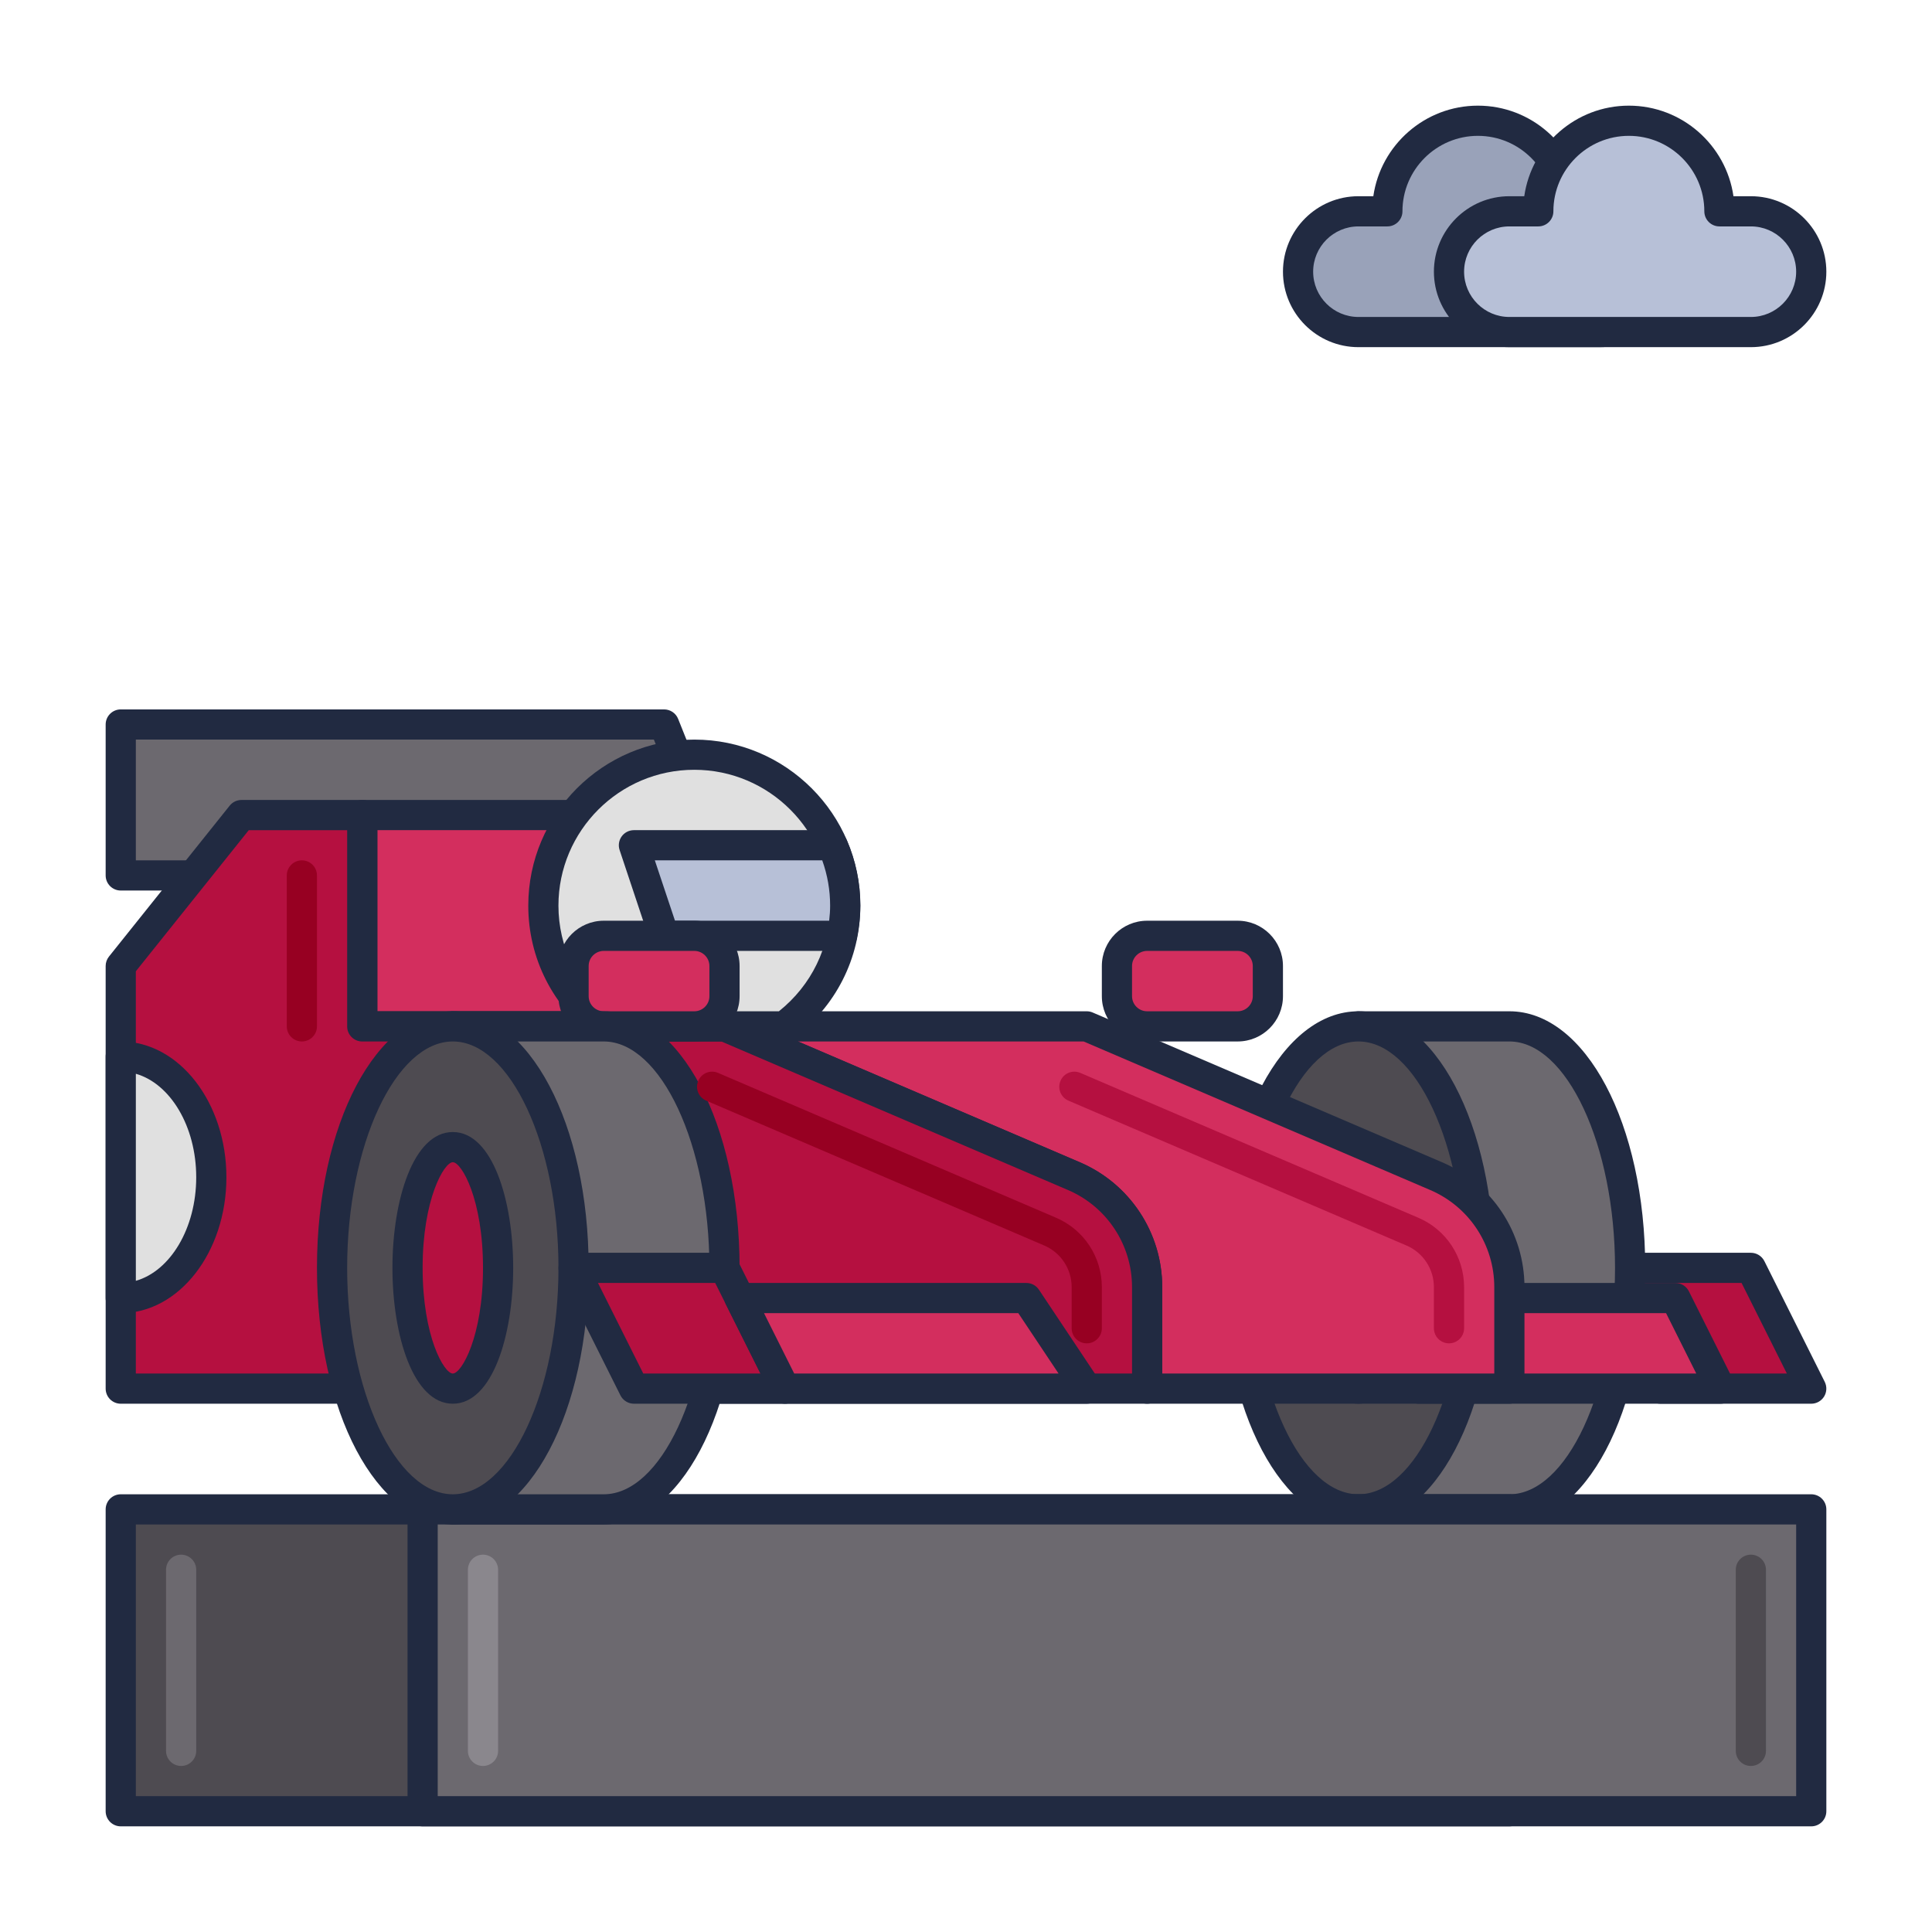 <svg id="Icon_Set" enable-background="new 0 0 64 64" height="512" viewBox="0 0 64 64" width="512" xmlns="http://www.w3.org/2000/svg"><path d="m24 29h-20v-5h18z" fill="#6c696f"/><path d="m24 29.5h-20c-.276 0-.5-.224-.5-.5v-5c0-.276.224-.5.5-.5h18c.204 0 .389.125.464.314l2 5c.062.154.043.329-.05.466s-.248.22-.414.22zm-19.5-1h18.762l-1.601-4h-17.161z" fill="#212a41"/><path d="m60 46h-5l-2-4h5z" fill="#b51040"/><path d="m60 46.5h-5c-.189 0-.362-.107-.447-.276l-2-4c-.077-.155-.069-.339.021-.486.092-.148.253-.238.426-.238h5c.189 0 .362.107.447.276l2 4c.077.155.069.339-.021.486-.092.148-.253.238-.426.238zm-4.691-1h3.883l-1.5-3h-3.883z" fill="#212a41"/><path d="m12 27h10v7h-10z" fill="#d32e5e"/><path d="m22 34.5h-10c-.276 0-.5-.224-.5-.5v-7c0-.276.224-.5.5-.5h10c.276 0 .5.224.5.5v7c0 .276-.224.5-.5.5zm-9.5-1h9v-6h-9z" fill="#212a41"/><path d="m50 34h-5v16h5c2.209 0 4-3.582 4-8s-1.791-8-4-8z" fill="#6c696f"/><path d="m50 50.5h-5c-.276 0-.5-.224-.5-.5v-16c0-.276.224-.5.5-.5h5c2.523 0 4.5 3.733 4.5 8.5s-1.977 8.5-4.5 8.5zm-4.5-1h4.5c1.897 0 3.5-3.435 3.5-7.5s-1.603-7.5-3.5-7.5h-4.5z" fill="#212a41"/><ellipse cx="45" cy="42" fill="#4e4b51" rx="4" ry="8"/><path d="m45 50.5c-2.523 0-4.5-3.733-4.5-8.5s1.977-8.5 4.5-8.5 4.5 3.733 4.5 8.5-1.977 8.5-4.5 8.5zm0-16c-1.897 0-3.5 3.435-3.5 7.5s1.603 7.5 3.5 7.5 3.5-3.435 3.5-7.5-1.603-7.5-3.5-7.5z" fill="#212a41"/><ellipse cx="45" cy="42" fill="#b51040" rx="1.5" ry="4"/><path d="m45 46.5c-1.313 0-2-2.264-2-4.5s.687-4.5 2-4.5 2 2.264 2 4.5-.687 4.5-2 4.5zm0-8c-.29 0-1 1.227-1 3.5s.71 3.5 1 3.5 1-1.227 1-3.5-.71-3.5-1-3.5z" fill="#212a41"/><path d="m57 46h-10v-3h8.5z" fill="#d32e5e"/><path d="m57 46.5h-10c-.276 0-.5-.224-.5-.5v-3c0-.276.224-.5.5-.5h8.5c.189 0 .362.107.447.276l1.5 3c.077.155.069.339-.021.486-.092.148-.253.238-.426.238zm-9.5-1h8.691l-1-2h-7.691z" fill="#212a41"/><path d="m36 34h-12l11.576 4.961c1.47.63 2.424 2.076 2.424 3.677v3.362h12v-3.362c0-1.6-.954-3.046-2.424-3.677z" fill="#d32e5e"/><path d="m50 46.5h-12c-.276 0-.5-.224-.5-.5v-3.362c0-1.402-.833-2.665-2.122-3.217l-11.575-4.961c-.218-.093-.34-.328-.293-.56.048-.233.253-.4.49-.4h12c.067 0 .135.014.197.041l11.575 4.961c1.657.709 2.728 2.333 2.728 4.136v3.362c0 .276-.224.5-.5.5zm-11.5-1h11v-2.862c0-1.402-.833-2.665-2.122-3.217l-11.48-4.92h-9.462l9.337 4.001c1.657.709 2.728 2.333 2.728 4.136v2.862z" fill="#212a41"/><path d="m48 44.5c-.276 0-.5-.224-.5-.5v-1.362c0-.601-.356-1.142-.909-1.379l-11.198-4.799c-.254-.109-.371-.403-.263-.656.109-.255.403-.373.657-.263l11.198 4.799c.92.394 1.515 1.296 1.515 2.298v1.362c0 .276-.224.5-.5.5z" fill="#b51040"/><path d="m41 34h-3c-.552 0-1-.448-1-1v-1c0-.552.448-1 1-1h3c.552 0 1 .448 1 1v1c0 .552-.448 1-1 1z" fill="#d32e5e"/><path d="m41 34.5h-3c-.827 0-1.5-.673-1.5-1.5v-1c0-.827.673-1.5 1.5-1.5h3c.827 0 1.5.673 1.5 1.5v1c0 .827-.673 1.5-1.5 1.5zm-3-3c-.275 0-.5.224-.5.5v1c0 .276.225.5.5.5h3c.275 0 .5-.224.5-.5v-1c0-.276-.225-.5-.5-.5z" fill="#212a41"/><path d="m4 50h46v10h-46z" fill="#4e4b51"/><path d="m50 60.5h-46c-.276 0-.5-.224-.5-.5v-10c0-.276.224-.5.5-.5h46c.276 0 .5.224.5.5v10c0 .276-.224.5-.5.5zm-45.5-1h45v-9h-45z" fill="#212a41"/><path d="m14 50h46v10h-46z" fill="#6c696f"/><path d="m60 60.5h-46c-.276 0-.5-.224-.5-.5v-10c0-.276.224-.5.5-.5h46c.276 0 .5.224.5.5v10c0 .276-.224.5-.5.5zm-45.5-1h45v-9h-45z" fill="#212a41"/><path d="m43 9c0 1.105.895 2 2 2h8c1.105 0 2-.895 2-2 0-1.105-.895-2-2-2h-1.042c0-1.657-1.343-3-3-3s-3 1.343-3 3h-.958c-1.105 0-2 .895-2 2z" fill="#99a2b9"/><path d="m53 11.5h-8c-1.379 0-2.5-1.122-2.5-2.5s1.121-2.5 2.5-2.5h.493c.244-1.694 1.705-3 3.465-3s3.221 1.306 3.465 3h.577c1.379 0 2.5 1.122 2.5 2.5s-1.121 2.5-2.5 2.5zm-8-4c-.827 0-1.5.673-1.5 1.5s.673 1.5 1.5 1.5h8c.827 0 1.5-.673 1.5-1.5s-.673-1.5-1.5-1.5h-1.042c-.276 0-.5-.224-.5-.5 0-1.378-1.121-2.5-2.5-2.5s-2.5 1.122-2.5 2.5c0 .276-.224.5-.5.5z" fill="#212a41"/><path d="m56.958 7c0-1.657-1.343-3-3-3s-3 1.343-3 3h-.958c-1.105 0-2 .895-2 2 0 1.105.895 2 2 2h8c1.105 0 2-.895 2-2 0-1.105-.895-2-2-2z" fill="#b7c0d7"/><path d="m58 11.5h-8c-1.379 0-2.5-1.122-2.5-2.5s1.121-2.5 2.5-2.5h.493c.244-1.694 1.705-3 3.465-3s3.221 1.306 3.465 3h.577c1.379 0 2.5 1.122 2.5 2.5s-1.121 2.5-2.5 2.5zm-8-4c-.827 0-1.5.673-1.5 1.5s.673 1.5 1.5 1.5h8c.827 0 1.5-.673 1.5-1.5s-.673-1.5-1.5-1.5h-1.042c-.276 0-.5-.224-.5-.5 0-1.378-1.121-2.5-2.5-2.5s-2.5 1.122-2.5 2.5c0 .276-.224.5-.5.5zm7.458-.5h.01z" fill="#212a41"/><path d="m58 58.5c-.276 0-.5-.224-.5-.5v-6c0-.276.224-.5.5-.5s.5.224.5.5v6c0 .276-.224.5-.5.5z" fill="#4e4b51"/><path d="m16 58.5c-.276 0-.5-.224-.5-.5v-6c0-.276.224-.5.5-.5s.5.224.5.5v6c0 .276-.224.5-.5.5z" fill="#8a878d"/><path d="m6 58.5c-.276 0-.5-.224-.5-.5v-6c0-.276.224-.5.5-.5s.5.224.5.5v6c0 .276-.224.5-.5.5z" fill="#6c696f"/><path d="m35.576 38.961-11.576-4.961h-12v-7h-4l-4 5v14h34v-3.362c0-1.601-.954-3.047-2.424-3.677z" fill="#b51040"/><path d="m38 46.5h-34c-.276 0-.5-.224-.5-.5v-14c0-.114.039-.224.109-.312l4-5c.095-.119.239-.188.391-.188h4c.276 0 .5.224.5.5v6.5h11.5c.067 0 .135.014.197.041l11.575 4.961c1.657.71 2.728 2.334 2.728 4.136v3.362c0 .276-.224.5-.5.5zm-33.5-1h33v-2.862c0-1.402-.833-2.665-2.122-3.217l-11.48-4.92h-11.898c-.276 0-.5-.224-.5-.5v-6.5h-3.26l-3.74 4.674z" fill="#212a41"/><path d="m20.027 34h5.945c1.224-.911 2.028-2.357 2.028-4 0-2.761-2.239-5-5-5s-5 2.239-5 5c0 1.643.804 3.089 2.027 4z" fill="#e0e0e0"/><path d="m25.973 34.5h-5.945c-.107 0-.213-.035-.299-.099-1.417-1.055-2.229-2.659-2.229-4.401 0-3.033 2.468-5.5 5.5-5.5s5.5 2.467 5.5 5.5c0 1.742-.812 3.346-2.229 4.401-.085.064-.191.099-.298.099zm-5.776-1h5.605c1.081-.864 1.697-2.131 1.697-3.5 0-2.481-2.019-4.5-4.5-4.5s-4.5 2.019-4.5 4.5c.001 1.369.617 2.636 1.698 3.5z" fill="#212a41"/><path d="m22 31h5.89c.067-.323.11-.656.11-1 0-.712-.154-1.387-.422-2h-6.578z" fill="#b7c0d7"/><path d="m27.891 31.5h-5.891c-.215 0-.406-.138-.475-.342l-1-3c-.051-.152-.025-.32.069-.451.094-.13.245-.207.406-.207h6.578c.198 0 .378.118.458.299.308.703.464 1.444.464 2.201 0 .349-.039.709-.119 1.101-.048.232-.253.399-.49.399zm-5.531-1h5.107c.021-.173.032-.339.032-.5 0-.512-.088-1.015-.261-1.5h-5.546z" fill="#212a41"/><path d="m23 34h-3c-.552 0-1-.448-1-1v-1c0-.552.448-1 1-1h3c.552 0 1 .448 1 1v1c0 .552-.448 1-1 1z" fill="#d32e5e"/><path d="m23 34.5h-3c-.827 0-1.5-.673-1.5-1.5v-1c0-.827.673-1.5 1.5-1.5h3c.827 0 1.5.673 1.5 1.5v1c0 .827-.673 1.5-1.5 1.5zm-3-3c-.275 0-.5.224-.5.5v1c0 .276.225.5.5.5h3c.275 0 .5-.224.5-.5v-1c0-.276-.225-.5-.5-.5z" fill="#212a41"/><path d="m20 34h-5v16h5c2.209 0 4-3.582 4-8s-1.791-8-4-8z" fill="#6c696f"/><path d="m20 50.5h-5c-.276 0-.5-.224-.5-.5v-16c0-.276.224-.5.5-.5h5c2.523 0 4.5 3.733 4.5 8.5s-1.977 8.5-4.5 8.5zm-4.5-1h4.5c1.897 0 3.5-3.435 3.5-7.5s-1.603-7.5-3.5-7.5h-4.5z" fill="#212a41"/><ellipse cx="15" cy="42" fill="#4e4b51" rx="4" ry="8"/><path d="m15 50.5c-2.523 0-4.5-3.733-4.5-8.5s1.977-8.5 4.5-8.5 4.5 3.733 4.5 8.5-1.977 8.5-4.5 8.5zm0-16c-1.897 0-3.5 3.435-3.5 7.5s1.603 7.5 3.5 7.5 3.5-3.435 3.5-7.5-1.603-7.5-3.5-7.5z" fill="#212a41"/><ellipse cx="15" cy="42" fill="#b51040" rx="1.5" ry="4"/><path d="m15 46.5c-1.313 0-2-2.264-2-4.5s.687-4.5 2-4.5 2 2.264 2 4.5-.687 4.5-2 4.5zm0-8c-.29 0-1 1.227-1 3.5s.71 3.5 1 3.5 1-1.227 1-3.5-.71-3.5-1-3.5z" fill="#212a41"/><path d="m26 46h-5l-2-4h5z" fill="#b51040"/><path d="m26 46.5h-5c-.189 0-.362-.107-.447-.276l-2-4c-.077-.155-.069-.339.021-.486.092-.148.253-.238.426-.238h5c.189 0 .362.107.447.276l2 4c.077.155.069.339-.021.486-.092.148-.253.238-.426.238zm-4.691-1h3.883l-1.5-3h-3.883z" fill="#212a41"/><path d="m36 46h-10l-1.5-3h9.5z" fill="#d32e5e"/><path d="m36 46.5h-10c-.189 0-.362-.107-.447-.276l-1.5-3c-.077-.155-.069-.339.021-.486.092-.148.253-.238.426-.238h9.5c.167 0 .323.083.416.223l2 3c.103.153.112.351.024.513-.086.162-.255.264-.44.264zm-9.691-1h8.757l-1.333-2h-8.424z" fill="#212a41"/><path d="m4 43c1.657 0 3-1.791 3-4s-1.343-4-3-4z" fill="#e0e0e0"/><path d="m4 43.5c-.276 0-.5-.224-.5-.5v-8c0-.276.224-.5.5-.5 1.93 0 3.5 2.019 3.5 4.5s-1.57 4.5-3.5 4.5zm.5-7.93v6.859c1.14-.325 2-1.739 2-3.43s-.86-3.103-2-3.429z" fill="#212a41"/><g fill="#970022"><path d="m36 44.5c-.276 0-.5-.224-.5-.5v-1.362c0-.601-.356-1.142-.909-1.379l-11.198-4.799c-.254-.109-.371-.403-.263-.656.11-.255.404-.373.657-.263l11.198 4.799c.92.394 1.515 1.296 1.515 2.298v1.362c0 .276-.224.5-.5.5z"/><path d="m10 34.5c-.276 0-.5-.224-.5-.5v-5c0-.276.224-.5.5-.5s.5.224.5.5v5c0 .276-.224.5-.5.5z"/></g></svg>